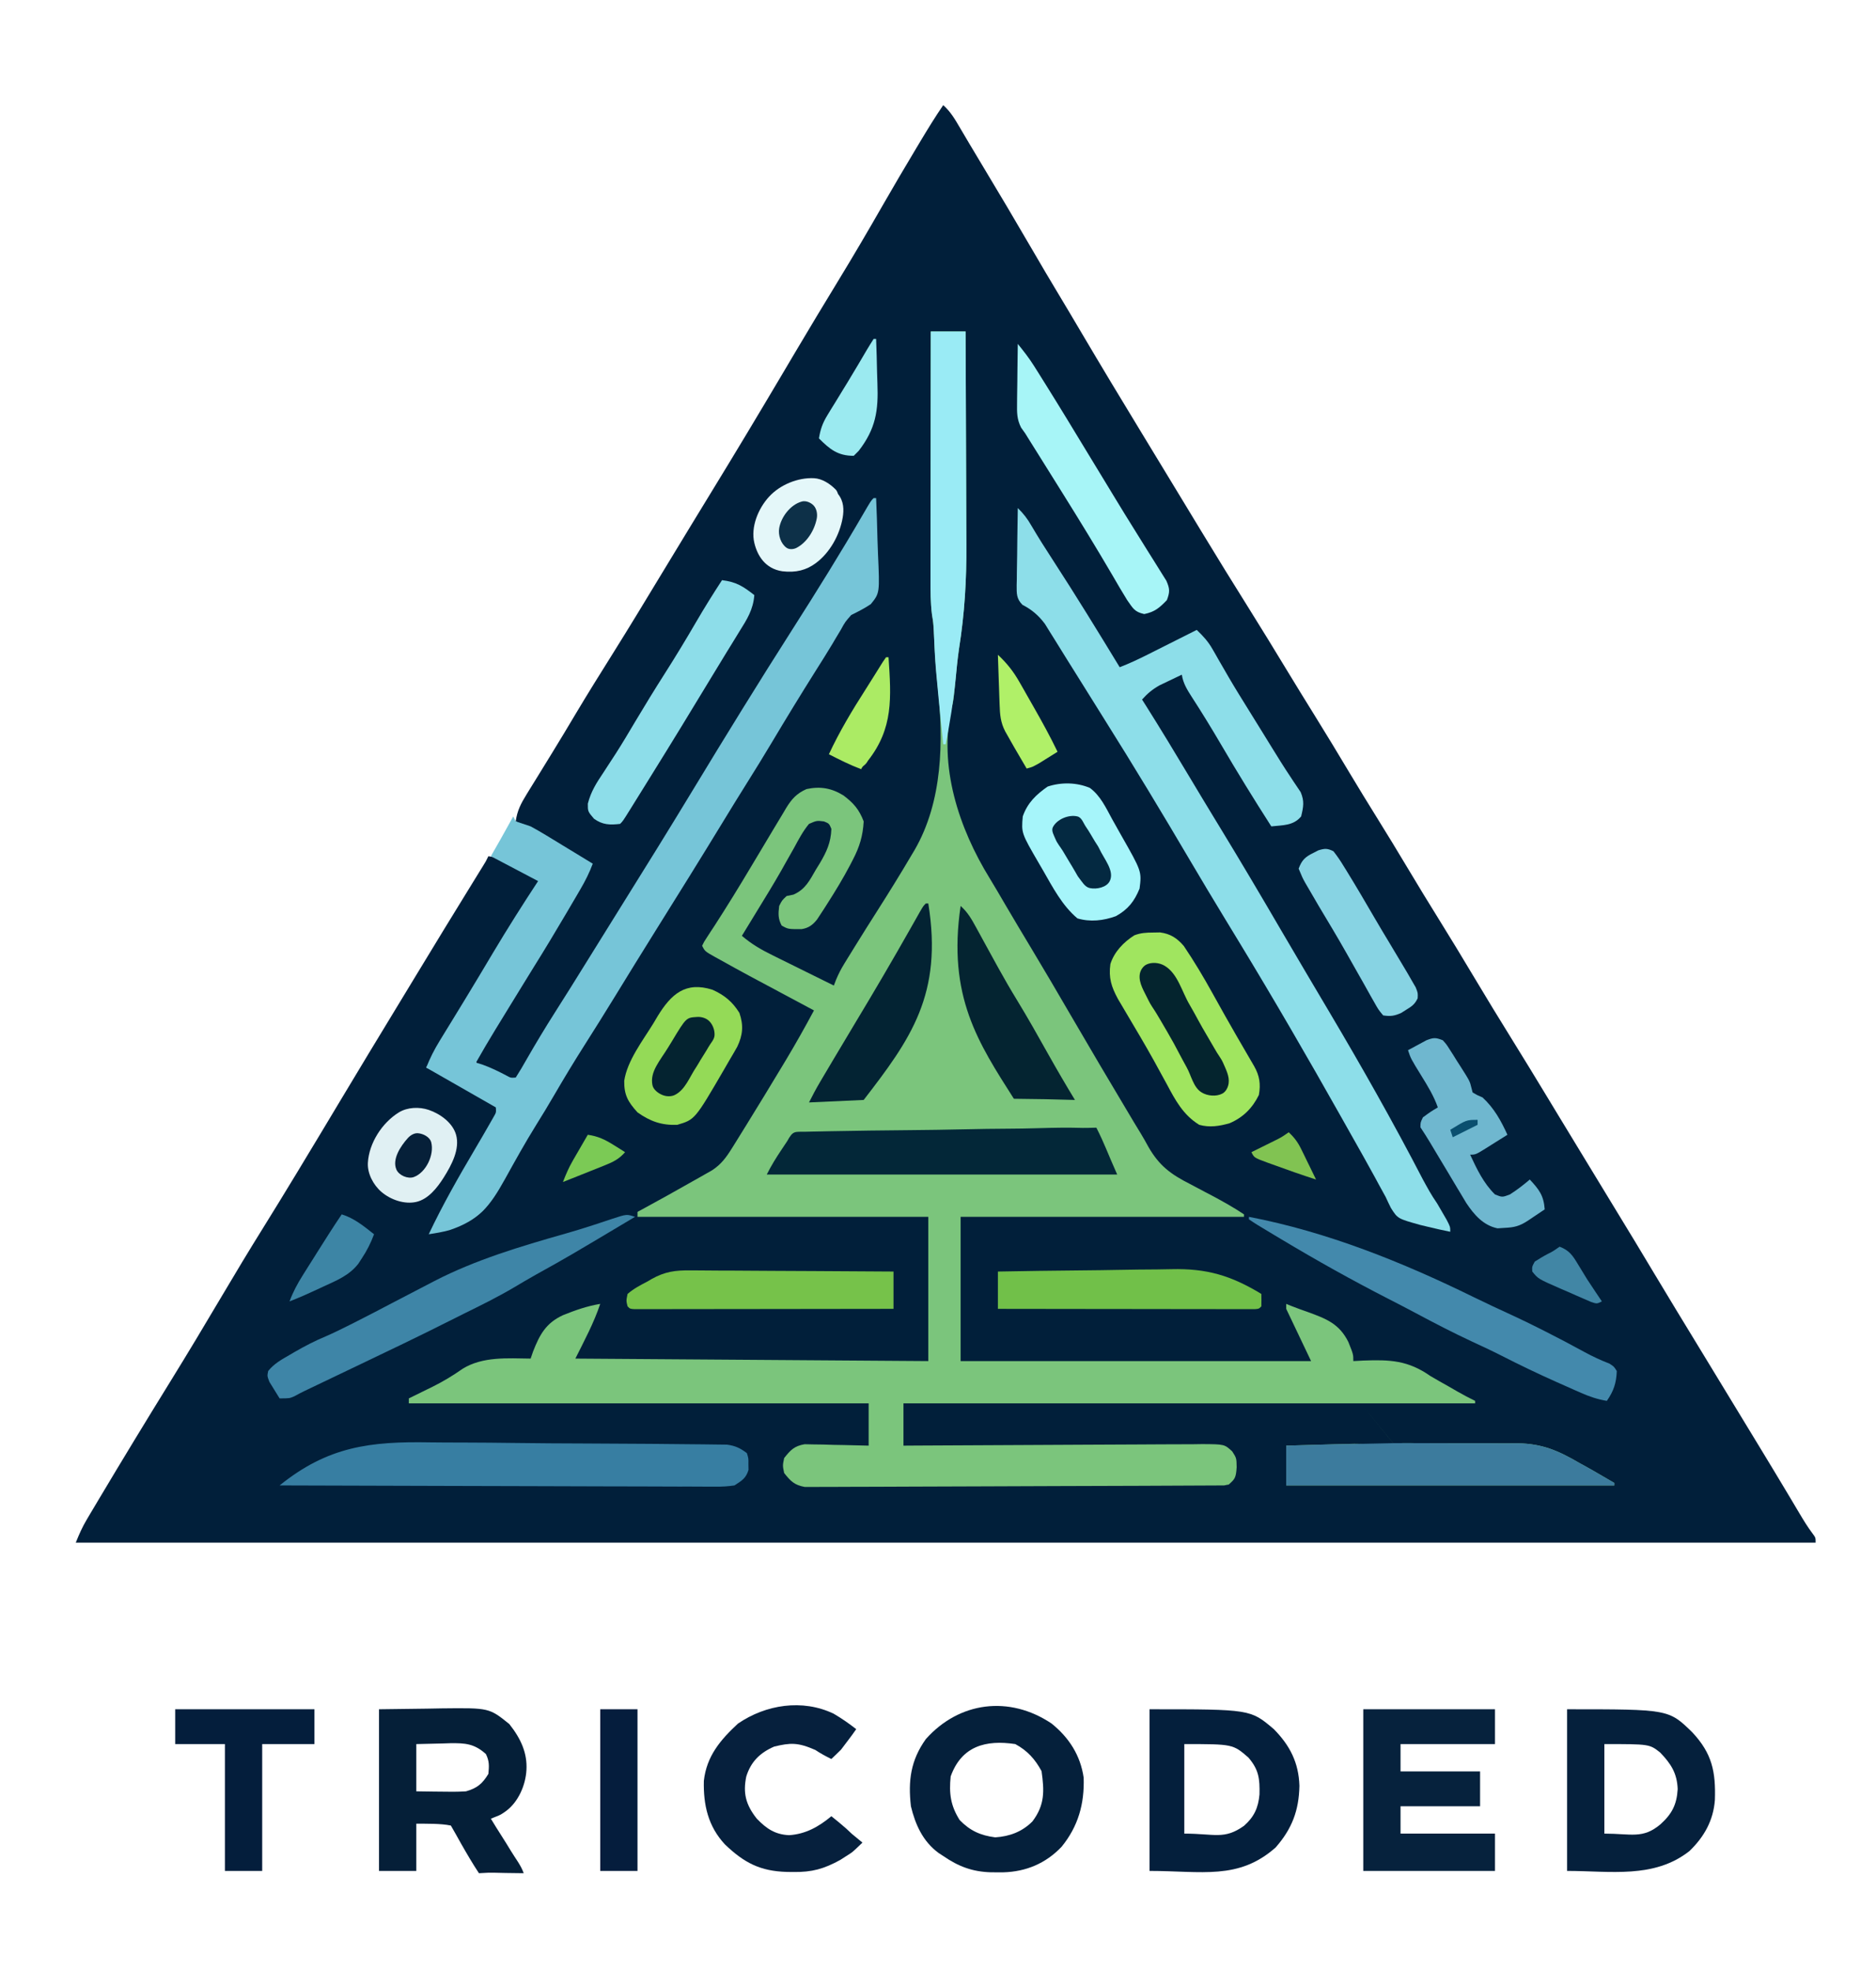 <?xml version="1.0" encoding="UTF-8" standalone="no"?>
<!-- Created with Inkscape (http://www.inkscape.org/) -->

<svg
   width="200.017mm"
   height="210.004mm"
   viewBox="0 0 200.017 210.004"
   version="1.1"
   id="svg1"
   xml:space="preserve"
   inkscape:version="1.4 (86a8ad7, 2024-10-11)"
   sodipodi:docname="dibujo.svg"
   xmlns:inkscape="http://www.inkscape.org/namespaces/inkscape"
   xmlns:sodipodi="http://sodipodi.sourceforge.net/DTD/sodipodi-0.dtd"
   xmlns="http://www.w3.org/2000/svg"
   xmlns:svg="http://www.w3.org/2000/svg"><sodipodi:namedview
     id="namedview1"
     pagecolor="#ffffff"
     bordercolor="#000000"
     borderopacity="0.25"
     inkscape:showpageshadow="2"
     inkscape:pageopacity="0.0"
     inkscape:pagecheckerboard="0"
     inkscape:deskcolor="#d1d1d1"
     inkscape:document-units="mm"
     inkscape:zoom="1.0494603"
     inkscape:cx="291.57843"
     inkscape:cy="477.86465"
     inkscape:window-width="1920"
     inkscape:window-height="1051"
     inkscape:window-x="-9"
     inkscape:window-y="1341"
     inkscape:window-maximized="1"
     inkscape:current-layer="g1" /><defs
     id="defs1"><inkscape:path-effect
       effect="powerclip"
       message=""
       id="path-effect59"
       is_visible="true"
       lpeversion="1"
       inverse="true"
       flatten="false"
       hide_clip="false" /><inkscape:path-effect
       effect="powerclip"
       message=""
       id="path-effect58"
       is_visible="true"
       lpeversion="1"
       inverse="true"
       flatten="false"
       hide_clip="false" /><inkscape:path-effect
       effect="powerclip"
       message=""
       id="path-effect38"
       is_visible="true"
       lpeversion="1"
       inverse="true"
       flatten="false"
       hide_clip="false" /><inkscape:path-effect
       effect="powerclip"
       message=""
       id="path-effect1"
       is_visible="true"
       lpeversion="1"
       inverse="true"
       flatten="false"
       hide_clip="false" /><clipPath
       clipPathUnits="userSpaceOnUse"
       id="clipPath1"><path
         d="m 15,14 c 3.542,-0.108 7.082,-0.187 10.625,-0.25 0.999,-0.034 1.998,-0.067 3.027,-0.102 6.115,-0.081 9.723,0.204 14.348,4.352 1.427,2.853 1.31,4.835 1,8 -2.462,4.013 -4.522,5.705 -9,7 -3.442,0.236 -6.865,0.188 -10.312,0.125 -0.931,-0.009 -1.863,-0.018 -2.822,-0.027 -2.289,-0.024 -4.577,-0.059 -6.865,-0.098 0,-6.27 0,-12.54 0,-19 z"
         fill="#e1f1f6"
         id="path1"
         style="display:none" /><path
         id="lpe_path-effect1"
         class="powerclip"
         d="M -5,-5.417 H 64.354 V 70.926 H -5 Z M 15,14 c 0,6.46 0,12.73 0,19 2.288,0.038 4.577,0.074 6.865,0.098 0.96,0.009 1.891,0.018 2.822,0.027 3.448,0.063 6.871,0.111 10.312,-0.125 4.478,-1.295 6.538,-2.987 9,-7 0.31,-3.165 0.427,-5.147 -1,-8 -4.624,-4.148 -8.232,-4.433 -14.348,-4.352 -1.029,0.035 -2.028,0.068 -3.027,0.102 -3.543,0.063 -7.083,0.142 -10.625,0.25 z" /></clipPath><clipPath
       clipPathUnits="userSpaceOnUse"
       id="clipPath38"><path
         d="m -14.535,8.309 c 4.867,2.632 7.938,6.046 10.563,10.875 1.114,7.958 1.37,13.52 -3.66,20.207 -4.129,4.163 -9.157,6.041 -14.965,6.418 -5.934,-0.754 -10.127,-2.642 -14.312,-6.938 -3.683,-5.808 -4.326,-10.752 -3.625,-17.562 4.397,-12.265 14.215,-14.782 26,-13 z"
         fill="#e1f3f9"
         id="path38"
         style="display:none" /><path
         id="lpe_path-effect38"
         class="powerclip"
         d="m -61.955,-12.026 h 79.956 v 76.904 h -79.956 z M -14.535,8.309 c -11.785,-1.782 -21.603,0.735 -26,13 -0.701,6.81 -0.058,11.754 3.625,17.562 4.185,4.295 8.378,6.184 14.312,6.938 5.808,-0.377 10.836,-2.255 14.965,-6.418 5.03,-6.688 4.774,-12.249 3.66,-20.207 -2.624,-4.829 -5.695,-8.243 -10.563,-10.875 z" /></clipPath><clipPath
       clipPathUnits="userSpaceOnUse"
       id="clipPath58"><path
         d="m 14,14 c 19.538,0 19.538,0 25.812,5.438 4.172,4.887 4.577,8.491 4.434,14.809 -0.478,5.345 -2.152,9.044 -6.246,12.629 -7.99,5.66 -11.701,3.125 -24,3.125 0,-11.88 0,-23.76 0,-36 z"
         fill="#e1f1f6"
         id="path58"
         style="display:none" /><path
         id="lpe_path-effect58"
         class="powerclip"
         d="M -5,-5 H 65.312 V 70.505 H -5 Z m 19,19 c 0,12.24 0,24.12 0,36 12.299,0 16.01,2.535 24,-3.125 4.094,-3.585 5.769,-7.284 6.246,-12.629 0.143,-6.317 -0.262,-9.921 -4.434,-14.809 -6.274,-5.438 -6.274,-5.438 -25.812,-5.438 z" /></clipPath><filter
       id="mask-powermask-path-effect59_inverse"
       inkscape:label="filtermask-powermask-path-effect59"
       style="color-interpolation-filters:sRGB"
       height="100"
       width="100"
       x="-50"
       y="-50"><feColorMatrix
         id="mask-powermask-path-effect59_primitive1"
         values="1"
         type="saturate"
         result="fbSourceGraphic" /><feColorMatrix
         id="mask-powermask-path-effect59_primitive2"
         values="-1 0 0 0 1 0 -1 0 0 1 0 0 -1 0 1 0 0 0 1 0 "
         in="fbSourceGraphic" /></filter><clipPath
       clipPathUnits="userSpaceOnUse"
       id="clipPath59"><path
         d="m 15,14 c 18.161,0 18.161,0 22.449,3.395 4.349,4.503 6.82,8.342 7.051,14.73 -0.374,6.266 -2.346,10.025 -7,14.188 -7.088,5.922 -11.701,3.688 -22.5,3.688 0,-11.88 0,-23.76 0,-36 z"
         fill="#e6f6fa"
         id="path59"
         style="display:none" /><path
         id="lpe_path-effect59"
         class="powerclip"
         d="M -5,-5 H 64.524 V 70.429 H -5 Z m 20,19 c 0,12.24 0,24.12 0,36 10.799,0 15.412,2.235 22.5,-3.688 4.654,-4.162 6.626,-7.922 7,-14.188 -0.231,-6.388 -2.702,-10.228 -7.051,-14.73 -4.288,-3.395 -4.288,-3.395 -22.449,-3.395 z" /></clipPath></defs><g
     inkscape:label="Capa 1"
     inkscape:groupmode="layer"
     id="layer1"
     transform="translate(-3.565,-34.228)"><g
       id="g1"
       transform="matrix(0.265,0,0,0.265,-31.285,12.042)"><path
         d="m 0,0 c 2.984,2.634 4.742,5.709 6.75,9.125 0.803,1.358 1.606,2.716 2.41,4.074 l 1.356,2.298 c 1.627,2.744 3.271,5.477 4.917,8.209 6.997,11.609 13.91,23.262 20.722,34.981 3.375,5.803 6.78,11.585 10.25,17.331 3.049,5.055 6.053,10.135 9.055,15.218 8.004,13.55 16.124,27.026 24.312,40.465 3.62,5.941 7.228,11.888 10.837,17.836 1.776,2.927 3.554,5.853 5.331,8.779 2.573,4.236 5.143,8.473 7.711,12.711 6.498,10.714 13.079,21.371 19.738,31.987 4.892,7.809 9.698,15.667 14.476,23.546 3.883,6.399 7.807,12.771 11.758,19.128 4.693,7.554 9.298,15.157 13.856,22.794 3.614,6.043 7.3,12.039 11.019,18.019 4.227,6.798 8.397,13.626 12.5,20.5 4.041,6.77 8.147,13.494 12.312,20.188 4.807,7.725 9.52,15.502 14.188,23.312 5.077,8.493 10.221,16.939 15.448,25.34 4.545,7.316 9.025,14.67 13.49,22.035 0.362,0.598 0.725,1.195 1.098,1.811 1.451,2.394 2.902,4.788 4.353,7.182 3.363,5.549 6.736,11.091 10.111,16.632 22.015,36.154 22.015,36.154 28.688,47.312 5.446,9.101 10.976,18.15 16.495,27.206 8.157,13.384 16.304,26.774 24.442,40.169 0.359,0.591 0.718,1.182 1.088,1.79 3.66,6.024 7.312,12.053 10.928,18.104 0.826,1.383 0.826,1.383 1.669,2.794 1.01,1.694 2.019,3.389 3.024,5.085 1.737,2.915 3.437,5.736 5.486,8.445 C 351,576 351,576 351,578 h -700 c 1.376,-3.44 2.591,-6.201 4.441,-9.316 0.492,-0.832 0.984,-1.664 1.491,-2.521 0.538,-0.899 1.076,-1.799 1.63,-2.726 0.569,-0.957 1.139,-1.915 1.725,-2.901 9.413,-15.791 18.971,-31.496 28.637,-47.132 7.125,-11.527 14.096,-23.133 20.993,-34.797 5.322,-8.999 10.711,-17.947 16.242,-26.819 4.391,-7.046 8.72,-14.128 13.027,-21.225 0.356,-0.587 0.713,-1.174 1.08,-1.779 5.988,-9.872 11.932,-19.77 17.866,-29.675 7.187,-11.996 14.433,-23.955 21.701,-35.901 2.487,-4.088 4.968,-8.178 7.448,-12.27 7.886,-13.012 15.809,-25.999 23.807,-38.942 L -187,308.898 c 0.557,-0.901 1.114,-1.801 1.688,-2.729 1.316,-2.11 1.316,-2.11 2.312,-4.169 4.96,0.616 8.937,2.798 13.312,5.062 0.741,0.377 1.481,0.754 2.244,1.143 1.817,0.926 3.631,1.86 5.443,2.795 -4.174,7.332 -8.542,14.526 -13,21.688 -5.6,9.001 -11.079,18.07 -16.52,27.168 -5.435,9.084 -10.939,18.124 -16.48,27.144 0.712,0.269 1.424,0.539 2.157,0.817 5.083,2.116 9.798,4.929 14.593,7.621 1.066,0.586 2.132,1.172 3.23,1.775 1.012,0.568 2.024,1.136 3.066,1.721 1.39,0.774 1.39,0.774 2.808,1.564 C -180,402 -180,402 -179,405 c -1.029,2.382 -1.029,2.382 -2.648,5.199 l -1.786,3.143 c -0.64,1.104 -1.281,2.208 -1.941,3.345 -0.642,1.125 -1.284,2.249 -1.945,3.408 -1.29,2.26 -2.584,4.517 -3.881,6.772 -2.337,4.07 -4.633,8.162 -6.924,12.257 -2.604,4.637 -5.233,9.26 -7.875,13.875 0.545,-0.182 1.091,-0.364 1.652,-0.551 0.754,-0.251 1.508,-0.503 2.285,-0.762 0.819,-0.277 1.637,-0.554 2.48,-0.84 1.659,-0.545 3.328,-1.06 5.008,-1.539 0.767,-0.226 1.534,-0.451 2.324,-0.684 0.696,-0.193 1.392,-0.387 2.109,-0.586 6.501,-3.156 9.322,-9.57 12.516,-15.664 3.504,-6.538 7.09,-12.885 11.156,-19.09 1.375,-2.14 2.627,-4.302 3.844,-6.535 7.086,-12.984 15.13,-25.459 22.931,-38.02 1.668,-2.689 3.332,-5.381 4.995,-8.074 5.193,-8.411 10.409,-16.806 15.699,-25.156 9.416,-14.869 18.627,-29.86 27.762,-44.902 4.481,-7.372 9.009,-14.712 13.558,-22.042 3.376,-5.442 6.725,-10.898 10.054,-16.368 4.41,-7.239 8.883,-14.437 13.375,-21.625 0.614,-0.983 1.228,-1.965 1.861,-2.978 1.793,-2.864 3.591,-5.725 5.389,-8.585 0.617,-0.988 1.234,-1.975 1.869,-2.993 0.605,-0.963 1.21,-1.926 1.834,-2.917 0.538,-0.859 1.076,-1.717 1.63,-2.602 2.93,-4.373 5.173,-7.297 9.868,-9.737 2.957,-1.747 2.957,-1.747 4.498,-4.693 0.227,-2.398 0.202,-4.673 0.082,-7.078 -0.017,-1.288 -0.017,-1.288 -0.034,-2.602 -0.045,-2.733 -0.145,-5.46 -0.247,-8.191 -0.04,-1.856 -0.077,-3.712 -0.109,-5.568 C -27.697,168.077 -27.835,163.54 -28,159 l -0.943,1.65 c -6.042,10.564 -12.226,21.007 -18.746,31.282 -1.375,2.168 -2.744,4.34 -4.112,6.513 -4.152,6.591 -8.314,13.176 -12.512,19.738 -11.7,18.299 -23.104,36.776 -34.255,55.415 -8.828,14.757 -17.762,29.434 -27.037,43.914 -5.291,8.277 -10.434,16.641 -15.568,25.015 -4.424,7.209 -8.902,14.38 -13.434,21.521 C -160.483,373.317 -166.24,382.66 -172,392 c -3.989,-1.252 -7.657,-2.716 -11.375,-4.625 -0.874,-0.446 -1.748,-0.892 -2.648,-1.352 C -186.676,385.686 -187.328,385.348 -188,385 c 0.641,-3.285 1.843,-5.636 3.625,-8.457 l 1.627,-2.598 L -181,371.188 c 1.196,-1.908 2.391,-3.817 3.586,-5.727 0.586,-0.935 1.172,-1.87 1.776,-2.833 2.128,-3.415 4.205,-6.858 6.263,-10.315 3.194,-5.356 6.429,-10.684 9.688,-16 1.898,-3.103 3.793,-6.207 5.688,-9.312 0.548,-0.897 1.095,-1.793 1.659,-2.717 1.681,-2.758 3.355,-5.52 5.028,-8.283 0.53,-0.867 1.059,-1.734 1.605,-2.628 0.485,-0.803 0.97,-1.607 1.469,-2.435 0.433,-0.713 0.865,-1.426 1.311,-2.16 1.081,-1.739 1.081,-1.739 0.927,-3.777 -3.312,-1.897 -6.625,-3.792 -9.938,-5.688 -0.926,-0.53 -1.852,-1.061 -2.807,-1.607 C -160.473,294.428 -166.221,291.189 -172,288 c 0.582,-4.307 2.118,-7.23 4.395,-10.91 0.343,-0.56 0.686,-1.12 1.04,-1.697 1.119,-1.823 2.249,-3.639 3.378,-5.456 0.783,-1.271 1.564,-2.542 2.345,-3.813 1.176,-1.915 2.353,-3.83 3.533,-5.743 3.195,-5.181 6.324,-10.399 9.434,-15.631 4.872,-8.16 9.902,-16.216 14.955,-24.264 6.723,-10.727 13.28,-21.554 19.833,-32.386 3.477,-5.748 6.968,-11.487 10.462,-17.225 0.574,-0.944 1.149,-1.888 1.741,-2.86 2.551,-4.19 5.105,-8.379 7.669,-12.562 9.391,-15.32 18.64,-30.725 27.801,-46.184 0.391,-0.659 0.781,-1.319 1.184,-1.998 1.606,-2.71 3.212,-5.421 4.818,-8.131 C -53.757,89.595 -48.032,80.094 -42.25,70.625 -36.196,60.709 -30.321,50.702 -24.547,40.621 -20.049,32.781 -15.462,25 -10.812,17.25 l 1.891,-3.157 C -6.049,9.32 -3.149,4.595 0,0 Z"
         fill="#011f3a"
         transform="translate(511,126)"
         id="path2"
         sodipodi:nodetypes="ccccccccscccccccsscccssccccscsccccccccccccscccccccccccccccccccccccccccsccccccccccccccsccccccccccccccccscccccccccccccccccccccccccccccccccccsccccccc" /><path
         d="m 173,431.001 13.413,16.485 -16.002,-0.243 -27.41,0.758 v 16 h 6 l 14,-7.3e-4 h 112 v -1 c -1.43,-0.836 -2.86,-1.672 -4.293,-2.502 -0.623,-0.361 -1.227,-0.711 -1.832,-1.061 -1.817,-1.057 -3.636,-2.109 -5.478,-3.121 -0.815,-0.448 -1.606,-0.882 -2.397,-1.316 -8.471,-4.941 -14.915,-7.786 -24.887,-7.946 -1.942,0.022 -3.883,0.043 -5.825,0.029 -3.469,-0.04 -6.937,-0.057 -10.407,-0.039 -3.583,0.019 -7.164,0.008 -10.747,-0.016 -5.919,-0.041 -11.838,-0.061 -17.757,-0.048 C 189.549,446.987 187.775,446.994 186,447 M -11,431.001 v 17 c 1.605,-0.011 3.21,-0.022 4.864,-0.034 15.112,-0.101 30.224,-0.177 45.336,-0.225 7.77,-0.026 15.539,-0.061 23.309,-0.118 6.772,-0.05 13.544,-0.082 20.316,-0.093 3.586,-0.007 7.171,-0.022 10.757,-0.058 4.003,-0.04 8.006,-0.041 12.01,-0.039 1.188,-0.018 2.377,-0.036 3.601,-0.054 8.948,0.056 8.948,0.056 12.08,2.927 C 123,453 123,453 123.062,456.688 c -0.274,4.328 -0.752,4.777 -3.185,6.954 -0.639,0.186 -0.147,-0.046 -0.806,0.146 L 118,464 c -22.34,0.117 -44.679,0.205 -67.019,0.259 -10.373,0.026 -20.745,0.061 -31.117,0.118 -9.04,0.05 -18.079,0.082 -27.119,0.093 -4.787,0.007 -9.574,0.022 -14.362,0.058 -4.505,0.034 -9.01,0.044 -13.516,0.037 -1.654,0.001 -3.308,0.011 -4.962,0.03 -2.259,0.025 -4.515,0.019 -6.774,0.005 -1.896,0.007 -1.896,0.007 -3.83,0.014 C -54.903,463.832 -56.382,462.314 -59,459 c -0.625,-3 -0.625,-3 0,-6 2.603,-3.275 4.052,-4.833 8.23,-5.568 1.783,0.039 1.783,0.039 3.602,0.079 1.292,0.016 2.585,0.032 3.916,0.049 1.355,0.042 2.71,0.084 4.064,0.127 1.374,0.025 2.749,0.048 4.123,0.068 3.355,0.059 6.71,0.149 10.064,0.244 v -17 h -185 v -2 c 1.016,-0.496 2.032,-0.993 3.078,-1.504 1.391,-0.686 2.781,-1.372 4.172,-2.059 0.736,-0.358 1.472,-0.717 2.23,-1.086 4.34,-2.146 8.233,-4.508 12.208,-7.289 8.136,-4.979 18.06,-4.165 27.312,-4.062 0.32,-0.929 0.639,-1.859 0.969,-2.816 2.671,-6.824 5.164,-11.441 12.002,-14.623 4.911,-1.991 9.779,-3.692 15.029,-4.561 -2.547,7.642 -6.398,14.795 -10,22 l 142,1 v -58 h -117 v -2 c 0.55,-0.294 1.101,-0.588 1.668,-0.891 6.824,-3.682 13.584,-7.477 20.332,-11.297 0.932,-0.523 1.864,-1.046 2.825,-1.585 0.883,-0.502 1.766,-1.004 2.675,-1.521 0.794,-0.449 1.588,-0.898 2.406,-1.36 3.746,-2.41 5.8,-5.253 8.141,-9.011 0.59,-0.945 1.181,-1.891 1.789,-2.865 0.632,-1.022 1.263,-2.044 1.914,-3.096 0.657,-1.057 1.313,-2.115 1.99,-3.204 4.827,-7.796 9.594,-15.628 14.323,-23.484 0.606,-1.006 1.212,-2.011 1.837,-3.047 C -54.233,286.18 -50.555,279.637 -47,273 c -0.764,-0.407 -1.529,-0.815 -2.316,-1.234 C -74.963,258.092 -74.963,258.092 -84.688,252.688 c -0.645,-0.354 -1.29,-0.708 -1.955,-1.072 C -90.882,249.237 -90.882,249.237 -92,247 c 0.75,-1.574 0.75,-1.574 2,-3.473 0.467,-0.722 0.935,-1.444 1.417,-2.188 0.523,-0.793 1.045,-1.585 1.583,-2.402 5.032,-7.786 9.88,-15.661 14.625,-23.625 1.27,-2.121 2.541,-4.242 3.812,-6.363 1.711,-2.855 3.421,-5.711 5.121,-8.572 1.344,-2.258 2.703,-4.506 4.066,-6.752 0.566,-0.962 0.566,-0.962 1.143,-1.944 2.264,-3.692 4.253,-5.913 8.232,-7.681 5.547,-1.185 10.063,-0.407 14.875,2.562 4.08,3.089 6.303,5.635 8.125,10.438 -0.314,5.808 -1.666,10.276 -4.375,15.438 -0.345,0.673 -0.69,1.346 -1.046,2.04 -2.871,5.462 -6.064,10.705 -9.392,15.898 -0.468,0.731 -0.936,1.463 -1.417,2.217 l -1.352,2.057 c -0.394,0.6 -0.788,1.2 -1.195,1.818 -1.718,2.154 -3.413,3.408 -6.161,3.834 -5.473,0.031 -5.473,0.031 -8.062,-1.426 -1.485,-2.785 -1.381,-4.768 -1,-7.875 1.125,-2.25 1.125,-2.25 3,-4 1.363,-0.28 1.363,-0.28 2.754,-0.566 4.818,-2.128 6.479,-5.673 9.059,-10.121 0.489,-0.791 0.978,-1.582 1.482,-2.396 2.799,-4.689 4.508,-8.426 4.705,-13.916 -0.898,-2.148 -0.898,-2.148 -3,-3 -2.889,-0.353 -2.889,-0.353 -6,1 -2.452,2.945 -4.18,6.264 -6,9.625 -1.127,1.996 -2.256,3.991 -3.387,5.984 l -1.771,3.158 c -3.101,5.44 -6.38,10.77 -9.655,16.107 -1.194,1.956 -2.388,3.911 -3.582,5.867 -0.868,1.419 -1.737,2.839 -2.605,4.258 3.857,3.335 7.933,5.665 12.488,7.891 l 2.131,1.059 c 2.228,1.106 4.461,2.203 6.693,3.3 1.519,0.752 3.038,1.505 4.557,2.258 3.707,1.837 7.418,3.667 11.131,5.492 0.428,-1.121 0.428,-1.121 0.864,-2.265 0.969,-2.332 1.996,-4.351 3.316,-6.493 0.428,-0.698 0.856,-1.396 1.297,-2.115 0.461,-0.743 0.923,-1.486 1.398,-2.252 0.727,-1.182 0.727,-1.182 1.469,-2.387 3.014,-4.884 6.077,-9.736 9.161,-14.576 4.633,-7.279 9.181,-14.6 13.558,-22.037 0.453,-0.757 0.906,-1.514 1.373,-2.295 C 4.83,188.988 5.161,164.59 2.785,142.692 2.076,136.133 1.629,129.589 1.342,122.999 1.201,119.936 0.994,116.963 0.492,113.936 -0.129,108.97 -0.131,104.106 -0.114,99.108 l -4.4251e-4,-3.254 c 6.9408e-4,-3.533 0.008,-7.066 0.016,-10.599 0.002,-2.456 0.003,-4.912 0.004,-7.369 0.004,-6.453 0.014,-12.905 0.025,-19.358 C -0.058,51.938 -0.054,45.349 -0.049,38.76 -0.038,25.84 -0.021,12.92 0,0 h 14 c 0.07,13.701 0.123,27.403 0.155,41.104 0.016,6.364 0.037,12.729 0.071,19.093 0.033,6.16 0.051,12.319 0.058,18.479 0.005,2.332 0.016,4.664 0.033,6.996 0.096,14.196 -0.717,27.8 -2.95,41.821 -0.755,5.148 -1.225,10.329 -1.719,15.507 -0.555,5.646 -0.555,5.646 -1.165,7.945 -5.6,23.785 2.931,49.002 15.195,68.894 2.117,3.461 4.152,6.969 6.197,10.473 3.585,6.108 7.221,12.183 10.875,18.25 5.063,8.411 10.026,16.879 14.963,25.364 8.132,13.972 16.363,27.886 24.662,41.761 0.464,0.777 0.927,1.554 1.405,2.354 0.914,1.525 1.838,3.043 2.771,4.556 1.028,1.705 2.01,3.438 2.958,5.188 4.338,7.615 9.055,11.119 16.803,15.026 1.976,1.047 3.951,2.095 5.926,3.145 0.955,0.498 1.909,0.997 2.893,1.51 4.38,2.34 8.743,4.763 12.869,7.533 v 1 H 12 v 58 H 153 l -10,-21 v -2 c 0.661,0.271 1.323,0.541 2.004,0.82 2.238,0.881 4.5,1.699 6.773,2.484 7.337,2.69 12.559,4.654 16.223,12.008 2,4.981 2,4.981 2,7.688 1.316,-0.07 2.632,-0.139 3.988,-0.211 C 184.74,413.388 191.969,413.688 201,420 c 2.454,1.461 4.947,2.852 7.438,4.25 1.166,0.671 2.331,1.343 3.496,2.016 2.332,1.319 4.655,2.573 7.066,3.734 v 1 h -41"
         fill="#7bc57c"
         transform="translate(506,217)"
         id="path3"
         sodipodi:nodetypes="cccccccccccccccccccccccsccccccccccsccccccccccccccccccccccccccccccccccccccccccccccccccccccccccccccccccccccccccccccccccccccccccccccccccccccccccccccccccccccccccccccccccccccccccc" /><path
         d="m 0,0 c 0.33,0 0.66,0 1,0 0.248,5.568 0.429,11.133 0.549,16.705 0.05,1.893 0.118,3.785 0.205,5.677 C 2.461,38.189 2.461,38.189 -1.123,42.631 -3.675,44.338 -6.246,45.655 -9,47 c -2.476,2.808 -2.476,2.808 -4.188,5.938 -0.736,1.226 -1.473,2.451 -2.211,3.676 -0.403,0.685 -0.806,1.371 -1.222,2.077 -2.185,3.657 -4.474,7.247 -6.748,10.849 -5.929,9.408 -11.728,18.888 -17.422,28.439 -3.429,5.745 -6.937,11.433 -10.499,17.097 -3.046,4.848 -6.045,9.723 -9.023,14.612 -9.187,15.069 -18.516,30.049 -27.883,45.007 -5.387,8.613 -10.708,17.266 -16.021,25.925 -4.002,6.514 -8.053,12.993 -12.158,19.443 -4.182,6.575 -8.206,13.226 -12.125,19.961 -2.374,4.077 -4.806,8.104 -7.312,12.102 -4.421,7.109 -8.477,14.421 -12.532,21.743 -6.065,10.867 -10.295,16.435 -22.311,20.484 -2.758,0.763 -5.517,1.218 -8.344,1.648 5.615,-11.857 12.056,-23.144 18.73,-34.434 2.088,-3.542 4.165,-7.089 6.195,-10.664 0.403,-0.708 0.805,-1.416 1.22,-2.145 1,-1.732 1,-1.732 0.854,-3.758 -13.86,-7.92 -13.86,-7.92 -28,-16 1.591,-3.976 3.172,-7.126 5.387,-10.734 0.684,-1.119 1.367,-2.238 2.072,-3.391 0.743,-1.208 1.486,-2.416 2.229,-3.624 1.55,-2.532 3.097,-5.065 4.645,-7.598 0.588,-0.961 0.588,-0.961 1.188,-1.942 3.833,-6.271 7.593,-12.584 11.355,-18.898 5.826,-9.756 11.881,-19.319 18.125,-28.812 -6.27,-3.3 -12.54,-6.6 -19,-10 1.32,-2.31 2.64,-4.62 4,-7 0.92,-1.644 1.837,-3.289 2.75,-4.938 0.642,-1.158 0.642,-1.158 1.297,-2.34 0.472,-0.853 0.472,-0.853 0.953,-1.723 0.33,0.66 0.66,1.32 1,2 1.997,0.675 3.998,1.34 6,2 2.049,1.104 4.066,2.267 6.055,3.477 1.663,1.005 1.663,1.005 3.359,2.031 1.154,0.706 2.307,1.411 3.461,2.117 1.177,0.714 2.354,1.428 3.531,2.141 2.868,1.74 5.732,3.484 8.594,5.234 -1.367,3.645 -3.01,6.924 -4.977,10.281 -0.584,1.001 -1.169,2.001 -1.771,3.032 -0.62,1.052 -1.239,2.103 -1.877,3.187 -0.634,1.081 -1.267,2.161 -1.92,3.275 -4.391,7.469 -8.862,14.878 -13.455,22.225 -1.272,2.061 -2.543,4.124 -3.812,6.188 -0.651,1.058 -1.302,2.117 -1.973,3.207 -0.738,1.202 -1.477,2.404 -2.215,3.605 -0.448,0.73 -0.897,1.46 -1.359,2.212 -1.465,2.387 -2.928,4.775 -4.391,7.163 -0.46,0.749 -0.92,1.498 -1.394,2.27 -2.698,4.409 -5.314,8.853 -7.856,13.355 1.238,0.371 1.238,0.371 2.5,0.75 3.447,1.231 6.541,2.733 9.766,4.445 1.718,0.945 1.718,0.945 3.734,0.805 1.549,-2.41 2.975,-4.818 4.375,-7.312 3.678,-6.404 7.469,-12.709 11.438,-18.938 4.211,-6.619 8.379,-13.262 12.5,-19.938 4.705,-7.619 9.437,-15.222 14.188,-22.812 9.698,-15.506 19.332,-31.047 28.812,-46.688 C -59.523,95.594 -46.207,73.978 -32.535,52.574 -22.772,37.283 -13.203,21.9 -4.083,6.216 -1.102,1.102 -1.102,1.102 0,0 Z"
         fill="#76c5d8"
         transform="translate(483,284)"
         id="path4" /><path
         d="m 0,0 c 2.308,2.241 3.9,4.325 5.5,7.125 2.792,4.754 5.741,9.383 8.75,14 C 23.436,35.251 32.238,49.608 41,64 c 3.844,-1.473 7.498,-3.191 11.176,-5.039 l 3.506,-1.758 C 56.892,56.594 58.102,55.984 59.312,55.375 60.542,54.758 61.772,54.14 63.002,53.523 66.002,52.017 69.002,50.51 72,49 c 2.515,2.4 4.574,4.632 6.297,7.652 L 79.499,58.733 80.75,60.938 c 0.894,1.546 1.788,3.092 2.684,4.637 l 1.328,2.298 c 2.591,4.449 5.317,8.815 8.034,13.188 1.439,2.317 2.875,4.636 4.31,6.955 l 1.682,2.715 c 1.137,1.838 2.271,3.678 3.404,5.519 2.434,3.951 4.875,7.886 7.457,11.743 0.382,0.582 0.764,1.164 1.158,1.764 0.986,1.494 1.991,2.975 2.998,4.455 1.568,3.658 1.123,5.97 0.195,9.789 -3.156,3.787 -7.382,3.484 -12,4 C 95.027,117.134 88.264,106.17 81.744,95.025 77.958,88.569 74.057,82.2 69.982,75.921 68.119,73.009 66.516,70.458 66,67 c -1.922,0.906 -3.837,1.826 -5.75,2.75 l -3.234,1.547 C 54.133,72.925 52.196,74.548 50,77 l 1.66,2.621 c 5.907,9.368 11.639,18.833 17.321,28.339 3.368,5.63 6.747,11.252 10.163,16.853 0.347,0.568 0.693,1.137 1.051,1.723 0.348,0.571 0.697,1.142 1.056,1.731 8.414,13.797 16.638,27.698 24.782,41.656 3.22,5.516 6.465,11.018 9.717,16.515 0.52,0.88 1.041,1.76 1.577,2.667 2.644,4.47 5.291,8.938 7.943,13.403 C 138.433,224.699 151.118,247.095 163,270 c 0.375,0.684 0.75,1.368 1.136,2.073 1.278,2.364 1.774,3.13 2.864,4.927 1.727,2.555 1.727,2.555 3.625,5.875 0.632,1.091 1.263,2.181 1.914,3.305 C 174,289 174,289 174,291 c -3.025,-0.605 -6.005,-1.268 -9,-2 -1.021,-0.245 -2.042,-0.49 -3.094,-0.742 -9.065,-2.535 -9.065,-2.535 -11.781,-6.82 -0.737,-1.465 -1.444,-2.946 -2.125,-4.438 -0.908,-1.672 -1.825,-3.338 -2.75,-5 -0.764,-1.415 -0.764,-1.415 -1.543,-2.859 -3.058,-5.627 -6.221,-11.196 -9.371,-16.772 -1.428,-2.53 -2.853,-5.063 -4.278,-7.595 -13.351,-23.704 -26.987,-47.217 -41.125,-70.461 -1.088,-1.79 -2.177,-3.579 -3.265,-5.369 -0.737,-1.212 -1.475,-2.425 -2.212,-3.637 C 78.712,157.505 74.008,149.681 69.375,141.812 58.134,122.725 46.696,103.778 34.901,85.028 32.281,80.854 29.674,76.672 27.068,72.49 24.596,68.527 22.116,64.571 19.635,60.614 18.16,58.256 16.696,55.891 15.234,53.523 14.448,52.265 13.662,51.008 12.875,49.75 L 10.93,46.609 C 8.422,43.219 5.627,40.832 1.868,38.91 -0.579,36.408 -0.455,34.419 -0.453,31.019 l 0.063,-2.406 0.017,-2.476 c 0.022,-2.609 0.073,-5.216 0.123,-7.825 0.02,-1.769 0.038,-3.538 0.055,-5.307 C -0.151,8.67 -0.082,4.335 0,0 Z"
         fill="#8ddee9"
         transform="translate(541,288)"
         id="path5"
         sodipodi:nodetypes="cccccccccccccccccccccccccccccccsscccccccccccccccccccssccccccccccccccc" /><path
         d="m 0,0 c 7.042,5.631 11.672,12.809 12.969,21.805 0.357,10.506 -2.191,19.597 -8.875,27.789 -6.356,6.691 -14.3,10.026 -23.48,10.284 -1.188,-0.004 -1.188,-0.004 -2.399,-0.007 -0.83,-0.002 -1.66,-0.003 -2.514,-0.005 -7.477,-0.217 -13.049,-2.308 -19.236,-6.557 -0.621,-0.406 -1.243,-0.812 -1.883,-1.23 -6.31,-4.646 -9.33,-11.364 -11.117,-18.77 -1.178,-10.278 -0.085,-18.491 6,-27 C -37.067,-8.797 -16.949,-11.308 0,0 Z"
         fill="#05203b"
         transform="translate(554.535,776.691)"
         id="path6"
         clip-path="url(#clipPath38)"
         inkscape:path-effect="#path-effect38"
         inkscape:original-d="m 0,0 c 7.0421222,5.6313464 11.672175,12.809072 12.96875,21.804687 0.356733,10.506366 -2.190886,19.597254 -8.875,27.789063 -6.3556742,6.690986 -14.300036,10.02626 -23.479736,10.284424 -1.187589,-0.0035 -1.187589,-0.0035 -2.39917,-0.0071 -0.829754,-0.0017 -1.659507,-0.0034 -2.514405,-0.0051 -7.476845,-0.217194 -13.048592,-2.307612 -19.235595,-6.557373 -0.621328,-0.406055 -1.242657,-0.81211 -1.882813,-1.230469 -6.310271,-4.645501 -9.330414,-11.363827 -11.117187,-18.769531 -1.178497,-10.277852 -0.0847,-18.491419 6,-27.0000003 C -37.066895,-8.7966932 -16.94878,-11.307892 0,0 Z" /><path
         d="M 0,0 C 40.587,0 40.587,0 49.992,7.973 56.507,14.55 60.018,21.489 60.312,30.75 60.128,40.676 57.316,48.085 50.75,55.562 35.818,68.797 21.054,65 0,65 0,43.55 0,22.1 0,0 Z"
         fill="#041f3c"
         transform="translate(594,771)"
         id="path7"
         clip-path="url(#clipPath58)"
         inkscape:path-effect="#path-effect58"
         inkscape:original-d="M 0,0 C 40.586813,0 40.586813,0 49.992187,7.9726562 56.506575,14.550414 60.017573,21.489288 60.3125,30.75 60.127775,40.675896 57.315873,48.0847 50.75,55.5625 35.818485,68.797252 21.054407,65 0,65 0,43.55 0,22.1 0,0 Z" /><path
         d="M 0,0 C 40.873,0 40.873,0 50.387,9.277 58.38,17.813 59.842,25.161 59.473,36.469 58.854,44.727 55.156,51.298 49.25,57 34.987,68.224 17.45,65 0,65 0,43.55 0,22.1 0,0 Z"
         fill="#05203c"
         transform="translate(762,771)"
         id="path8"
         clip-path="url(#clipPath59)"
         inkscape:path-effect="#path-effect59"
         inkscape:original-d="M 0,0 C 40.87301,0 40.87301,0 50.386719,9.2773438 58.380059,17.812606 59.841779,25.160912 59.472656,36.46875 58.853967,44.727136 55.156042,51.298029 49.25,57 34.98708,68.224179 17.45017,65 0,65 0,43.55 0,22.1 0,0 Z" /><path
         d="M -32.83,17.002 C -28.246,26.172 -40.804,21.689 -33,17 c 1.775,-0.006 3.549,-0.013 5.377,-0.019 5.919,-0.013 11.838,0.007 17.757,0.048 3.583,0.024 7.164,0.035 10.747,0.016 3.47,-0.018 6.937,-5.24e-4 10.407,0.039 1.942,0.014 3.883,-0.007 5.825,-0.029 C 27.085,17.214 33.529,20.059 42,25 l 2.397,1.316 c 1.842,1.012 3.661,2.065 5.478,3.121 l 1.832,1.061 C 53.14,31.328 54.57,32.164 56,33 v 1 H -56 -70 -76 V 18 l 20.382,-0.59 7.686,-0.091 z"
         fill="#3c7b9d"
         transform="translate(725,647)"
         id="path9"
         sodipodi:nodetypes="cccccccccccccccccccc" /><path
         d="m 0,0 19.375,-0.25 6.052,-0.11 C 44.337,-0.565 44.337,-0.565 52.438,5.965 57.316,12.124 59.668,17.83 59.32,24.371 58.992,30.56 56.017,37.361 51,41 c -2.76,2.002 -3.25,1.812 -6,3 3.018,5.022 5.492,8.644 8.118,13.039 1.751,2.931 4.043,5.74 5.092,8.887 -12.603,-0.083 -11.929,-0.42 -18,0 C 37.683,62.109 35.345,58.118 33,54 31.122,50.662 30.668,49.786 28.906,46.762 24.794,45.891 19.241,46.047 15,46 V 65 H 0 Z"
         fill="#051f38"
         transform="translate(284,771)"
         id="path10"
         clip-path="url(#clipPath1)"
         inkscape:path-effect="#path-effect1"
         inkscape:original-d="m 0,0 19.375,-0.25 6.052246,-0.11035156 C 44.337265,-0.56467281 44.337265,-0.56467281 52.4375,5.9648437 57.315819,12.123721 59.66761,17.829963 59.320312,24.371094 58.99169,30.560477 56.017459,37.361103 51,41 c -2.760479,2.002029 -3.25,1.8125 -6,3 3.018044,5.021504 5.491969,8.644163 8.118187,13.039301 1.751285,2.930882 4.04319,5.739609 5.09237,8.887148 -12.602648,-0.08263 -11.928867,-0.419522 -18,0 C 37.68316,62.108834 35.344849,58.118434 33,54 31.122388,50.662056 30.667615,49.786159 28.905741,46.761782 24.794395,45.890958 19.240731,46.047119 15,46 V 65 H 0 Z"
         sodipodi:nodetypes="ccccascacccccccc"
         inkscape:label="path10" /><path
         d="m 0,0 c 4.298,0.065 8.595,0.062 12.893,0.068 7.193,0.019 14.383,0.082 21.575,0.177 9.225,0.122 18.449,0.173 27.674,0.202 7.966,0.025 15.932,0.077 23.898,0.135 1.703,0.012 3.406,0.023 5.109,0.034 4.841,0.029 9.681,0.073 14.522,0.141 1.464,0.018 2.927,0.032 4.391,0.04 1.998,0.012 3.997,0.044 5.995,0.078 1.117,0.013 2.234,0.026 3.385,0.039 3.365,0.453 5.285,1.377 7.99,3.403 0.664,2.121 0.664,2.121 0.625,4.438 0.013,0.762 0.026,1.524 0.039,2.309 -0.996,3.382 -2.731,4.363 -5.664,6.254 -2.66,0.377 -4.897,0.525 -7.549,0.481 -0.752,0.003 -1.503,0.007 -2.277,0.01 -2.514,0.007 -5.027,-0.015 -7.54,-0.037 -1.804,-0.001 -3.607,-4.95e-4 -5.411,0.002 -4.894,0.001 -9.788,-0.022 -14.683,-0.05 -5.116,-0.025 -10.231,-0.027 -15.347,-0.032 C 59.94,17.677 50.254,17.644 40.568,17.604 29.54,17.559 18.513,17.537 7.485,17.517 -15.199,17.475 -37.883,17.405 -60.567,17.316 -41.103,1.607 -24.104,-0.433 0,0 Z"
         fill="#377ea2"
         transform="translate(304.567,663.684)"
         id="path11" /><path
         d="M 0,0 C 0.927,-0.017 1.854,-0.034 2.809,-0.051 6.964,0.497 9.639,2.237 12.362,5.408 16.488,11.533 20.244,17.786 23.812,24.25 c 1.124,2.014 2.249,4.027 3.375,6.039 0.559,1.002 1.119,2.004 1.695,3.036 3.059,5.44 6.201,10.831 9.341,16.223 0.426,0.733 0.853,1.466 1.292,2.221 0.373,0.639 0.746,1.278 1.13,1.937 C 42.841,57.552 43.351,60.948 42.562,65.312 39.981,70.589 36.18,74.383 30.77,76.68 26.668,77.856 22.703,78.474 18.562,77.312 12.128,73.362 8.955,67.437 5.5,60.938 4.38,58.89 3.257,56.843 2.133,54.797 1.554,53.738 0.976,52.679 0.38,51.588 -3.263,45.023 -7.115,38.578 -10.944,32.12 c -0.559,-0.95 -1.117,-1.899 -1.693,-2.877 -0.493,-0.833 -0.987,-1.666 -1.495,-2.524 -2.675,-4.928 -3.809,-8.503 -3.048,-14.054 1.554,-4.925 5.324,-8.813 9.633,-11.555 C -4.937,0.123 -2.787,0.012 0,0 Z"
         fill="#a0e55f"
         transform="translate(595.438,458.688)"
         id="path12" /><path
         d="m 0,0 c 17.49,0 34.98,0 53,0 0,4.62 0,9.24 0,14 -12.54,0 -25.08,0 -38,0 0,3.63 0,7.26 0,11 10.56,0 21.12,0 32,0 0,4.62 0,9.24 0,14 -10.56,0 -21.12,0 -32,0 0,3.63 0,7.26 0,11 12.54,0 25.08,0 38,0 0,4.95 0,9.9 0,15 C 35.51,65 18.02,65 0,65 0,43.55 0,22.1 0,0 Z"
         fill="#06223d"
         transform="translate(680,771)"
         id="path13" /><path
         d="m 0,0 3.02,-0.07 3.342,-0.061 3.499,-0.073 C 20.537,-0.415 31.215,-0.542 41.894,-0.638 c 7.178,-0.066 14.353,-0.161 21.529,-0.327 6.262,-0.145 12.521,-0.237 18.785,-0.265 3.314,-0.017 6.621,-0.067 9.934,-0.165 20.183,-0.57 14.288,0.104 24.868,-0.239 3.311,6.512 4.34,9.782 8.383,18.856 H -15.609 c 1.814,-3.629 3.806,-6.825 6.062,-10.187 L -7.386,3.803 C -5.004,-0.575 -4.424,0.094 0,0 Z"
         fill="#032738"
         transform="translate(455.609,538.779)"
         id="path14"
         sodipodi:nodetypes="cccccscccccccc" /><path
         d="m 0,0 c -27.216,16.222 -27.216,16.222 -39.652,23.125 -3.148,1.763 -6.249,3.589 -9.348,5.438 -6.498,3.811 -13.217,7.122 -19.975,10.439 -1.913,0.944 -3.82,1.899 -5.724,2.862 C -87.041,48.099 -99.524,54.04 -112,60 c -3.251,1.554 -6.503,3.108 -9.754,4.663 -1.995,0.954 -3.991,1.907 -5.987,2.86 -0.896,0.428 -1.793,0.856 -2.717,1.298 -1.175,0.561 -1.175,0.561 -2.374,1.133 -1.422,0.686 -2.825,1.413 -4.203,2.183 C -139,73 -139,73 -143,73 c -0.894,-1.405 -1.765,-2.824 -2.625,-4.25 -0.487,-0.789 -0.975,-1.578 -1.477,-2.391 C -148,64 -148,64 -147.59,61.984 c 2.367,-2.954 5.414,-4.63 8.652,-6.484 0.684,-0.4 1.368,-0.8 2.073,-1.213 4.046,-2.336 8.1,-4.434 12.416,-6.229 3.249,-1.404 6.41,-2.975 9.574,-4.559 0.67,-0.335 1.339,-0.67 2.029,-1.016 5.133,-2.587 10.226,-5.249 15.313,-7.924 C -92.698,32.021 -87.851,29.507 -83,27 c 0.743,-0.387 1.487,-0.774 2.252,-1.173 16.639,-8.587 34.747,-13.963 52.709,-19.072 3.755,-1.068 7.476,-2.208 11.187,-3.423 0.87,-0.283 1.74,-0.567 2.637,-0.859 C -12.525,1.92 -10.837,1.359 -9.152,0.79 -3.331,-1.11 -3.331,-1.11 0,0 Z"
         fill="#3e85a7"
         transform="translate(387,573)"
         id="path15" /><path
         d="M 0,0 C 3.218,1.879 6.158,3.925 9.094,6.223 6.732,9.633 5.487,11.072 2.969,14.473 L 0.773,16.613 -0.906,18.223 c -2.269,-1.103 -4.332,-2.221 -6.438,-3.625 -7.023,-3.094 -10.027,-2.935 -16.562,-1.375 -5.655,2.45 -9.398,6.054 -11.251,12.084 -1.307,6.492 -0.318,11.163 4.251,16.916 3.87,4 7.337,6.381 13,6.625 6.647,-0.419 11.944,-3.412 17,-7.625 2.041,1.616 4.041,3.286 6,5 l 2.263,2.119 4.238,3.489 -2.501,2.392 c -1.723,1.598 -1.723,1.598 -4.062,3.062 l -2.285,1.473 c -6.631,3.662 -11.423,4.999 -18.965,4.902 -0.842,-0.01 -1.685,-0.019 -2.552,-0.03 C -29.547,63.323 -35.982,59.993 -43.773,52.52 -50.495,45.281 -52.442,36.704 -52.215,27.023 -51.122,17.107 -45.556,10.514 -38.469,3.973 -27.267,-3.677 -12.554,-5.997 0,0 Z"
         fill="#06203d"
         transform="translate(466.906,772.777)"
         id="path16"
         sodipodi:nodetypes="ccccccccccccccccccccccc" /><path
         d="m 0,0 c 31.525,6.058 61.685,18.19 90.371,32.259 5.228,2.563 10.506,5.008 15.799,7.434 3.602,1.663 7.162,3.397 10.705,5.182 0.658,0.33 1.316,0.659 1.993,0.999 5.442,2.742 10.823,5.594 16.172,8.513 3.257,1.765 6.506,3.278 9.959,4.614 1.875,1.188 1.875,1.188 3,3 -0.178,4.812 -1.256,8.063 -4,12 -3.742,-0.625 -6.926,-1.696 -10.395,-3.223 -1.545,-0.678 -1.545,-0.678 -3.121,-1.37 -1.088,-0.485 -2.176,-0.97 -3.297,-1.47 -1.123,-0.497 -2.246,-0.995 -3.402,-1.507 C 116.332,63.105 109.001,59.606 101.738,55.887 97.769,53.861 93.732,51.995 89.688,50.125 82.059,46.575 74.623,42.712 67.199,38.754 63.511,36.79 59.803,34.867 56.082,32.965 41.421,25.459 27.128,17.466 13,9 12.24,8.546 11.48,8.092 10.697,7.625 2.791,2.892 2.791,2.892 0,1 0,0.67 0,0.34 0,0 Z"
         fill="#4389ac"
         transform="translate(634,573)"
         id="path17" /><path
         d="m 0,0 c 4.62,0 9.24,0 14,0 0.07,13.701 0.123,27.403 0.155,41.104 0.016,6.364 0.037,12.729 0.071,19.093 0.033,6.16 0.051,12.319 0.058,18.479 0.005,2.332 0.016,4.664 0.033,6.996 0.096,14.219 -0.723,27.844 -2.96,41.888 C 10.761,131.63 10.382,135.718 10,139.812 9.127,148.634 7.671,157.297 6,166 c -0.33,0 -0.66,0 -1,0 -3.224,-31.806 -3.224,-31.806 -3.789,-45.469 -0.145,-3.462 -0.145,-3.462 -0.717,-6.571 -0.62,-4.974 -0.625,-9.845 -0.607,-14.852 -1.4603e-4,-1.074 -2.9205e-4,-2.148 -4.4251e-4,-3.254 6.9408e-4,-3.533 0.008,-7.066 0.016,-10.599 0.002,-2.456 0.003,-4.912 0.004,-7.369 0.004,-6.453 0.014,-12.905 0.025,-19.358 C -0.058,51.938 -0.054,45.349 -0.049,38.76 -0.038,25.84 -0.021,12.92 0,0 Z"
         fill="#9aebf5"
         transform="translate(506,217)"
         id="path18" /><path
         d="M 0,0 C 2.334,2.864 4.554,5.71 6.523,8.836 6.98,9.558 7.436,10.28 7.906,11.024 8.391,11.8 8.875,12.576 9.375,13.375 c 0.52,0.827 1.039,1.655 1.575,2.507 5.851,9.345 11.568,18.771 17.281,28.201 2.286,3.77 4.58,7.537 6.875,11.302 1.135,1.865 2.269,3.731 3.4,5.599 2.959,4.882 5.943,9.746 8.979,14.581 1.601,2.555 3.191,5.116 4.78,7.679 0.777,1.246 1.559,2.49 2.347,3.729 1.1,1.733 2.182,3.476 3.26,5.223 0.628,1 1.257,2.001 1.904,3.032 C 61.194,98.439 61.217,99.741 60,103 c -2.951,3.088 -4.905,4.781 -9.125,5.625 C 46.919,107.765 46.351,106.31 44,103 41.951,99.707 40.006,96.356 38.062,93 31.558,81.883 24.827,70.921 18,60 17.346,58.953 16.692,57.906 16.018,56.827 11.979,50.364 11.979,50.364 7.936,43.905 7.336,42.946 6.736,41.988 6.117,41 5.587,40.154 5.057,39.309 4.511,38.438 4.013,37.633 3.514,36.829 3,36 2.17,34.833 2.17,34.833 1.323,33.642 -0.409,30.183 -0.341,27.588 -0.293,23.73 c 0.004,-0.681 0.008,-1.362 0.013,-2.064 0.017,-2.16 0.054,-4.319 0.093,-6.479 0.015,-1.471 0.029,-2.941 0.041,-4.412 C -0.114,7.183 -0.062,3.592 0,0 Z"
         fill="#a7f5f7"
         transform="translate(541,222)"
         id="path19" /><path
         d="m 0,0 c 5.8,0.715 8.473,2.469 13,6 -0.447,5.863 -2.957,9.768 -6,14.625 -1.095,1.785 -2.19,3.57 -3.285,5.355 -0.596,0.963 -1.191,1.927 -1.805,2.919 -2.027,3.29 -4.032,6.593 -6.031,9.901 -8.057,13.328 -16.177,26.615 -24.408,39.836 -1.488,2.391 -2.974,4.783 -4.459,7.176 -0.92,1.479 -1.841,2.958 -2.762,4.438 -0.419,0.675 -0.838,1.349 -1.269,2.044 C -39.884,96.884 -39.884,96.884 -41,98 -45.182,98.492 -48.068,98.389 -51.5,95.938 -54,93 -54,93 -53.988,89.859 c 1.255,-4.902 3.501,-8.38 6.301,-12.547 1.102,-1.69 2.203,-3.381 3.301,-5.074 0.564,-0.865 1.128,-1.731 1.709,-2.623 C -40.019,65.469 -37.51,61.237 -35,57 c 3.943,-6.628 7.98,-13.184 12.125,-19.688 4.286,-6.727 8.405,-13.53 12.416,-20.424 C -7.12,11.16 -3.623,5.554 0,0 Z"
         fill="#8ddde9"
         transform="translate(422,317)"
         id="path20" /><path
         d="m 0,0 c 4.222,3.106 6.456,7.966 8.918,12.492 1.157,2.122 2.349,4.222 3.547,6.32 8.395,14.743 8.395,14.743 7.531,21.656 -2.095,5.151 -4.632,8.372 -9.523,11.102 -5.041,1.829 -10.325,2.417 -15.477,0.898 -6.098,-5.113 -9.913,-12.443 -13.812,-19.25 -0.572,-0.98 -1.143,-1.959 -1.732,-2.969 -7.031,-12.096 -7.031,-12.096 -6.455,-18.781 1.886,-5.436 5.368,-8.768 10,-12 C -11.548,-2.35 -5.34,-2.248 0,0 Z"
         fill="#a6f5fa"
         transform="translate(570.004,400.531)"
         id="path21" /><path
         d="m 0,0 c 4.781,2.147 8.012,4.794 10.82,9.305 1.714,4.989 1.39,8.89 -0.875,13.625 -1.014,1.808 -2.06,3.597 -3.125,5.375 -0.711,1.229 -1.42,2.458 -2.129,3.688 -11.778,20.226 -11.778,20.226 -18.871,22.312 -6.312,0.254 -10.89,-1.393 -16,-5 -3.789,-4.188 -5.426,-6.935 -5.344,-12.681 1.209,-8.164 7.542,-16.273 11.781,-23.194 0.547,-0.923 1.094,-1.846 1.658,-2.797 C -16.637,1.737 -10.847,-3.46 0,0 Z"
         fill="#94da57"
         transform="translate(418.18,481.695)"
         id="path22" /><path
         d="m 0,0 c 18.48,0 36.96,0 56,0 0,4.62 0,9.24 0,14 -6.93,0 -13.86,0 -21,0 0,16.83 0,33.66 0,51 -4.95,0 -9.9,0 -15,0 C 20,48.17 20,31.34 20,14 13.4,14 6.8,14 0,14 0,9.38 0,4.76 0,0 Z"
         fill="#041e3c"
         transform="translate(202,771)"
         id="path23" /><path
         d="m 0,0 c 1.333,-8.7616e-4 1.333,-8.7616e-4 2.693,-0.002 2.911,0.003 5.822,0.034 8.733,0.065 2.029,0.007 4.058,0.013 6.086,0.017 5.32,0.015 10.64,0.054 15.96,0.099 5.436,0.041 10.873,0.059 16.31,0.079 10.653,0.043 21.305,0.111 31.957,0.195 0,4.95 0,9.9 0,15 -13.803,0.023 -27.607,0.041 -41.41,0.052 -6.409,0.005 -12.817,0.012 -19.226,0.024 -6.179,0.011 -12.358,0.017 -18.537,0.019 -2.363,0.002 -4.726,0.005 -7.09,0.011 -3.298,0.007 -6.595,0.008 -9.893,0.008 -0.988,0.004 -1.975,0.007 -2.993,0.011 -0.893,-0.001 -1.787,-0.003 -2.707,-0.004 -1.171,0.001 -1.171,0.001 -2.366,0.003 -1.778,-0.123 -1.778,-0.123 -2.778,-1.123 -0.562,-2.25 -0.562,-2.25 0,-5 2.428,-2.1 5.157,-3.53 8,-5 0.552,-0.326 1.103,-0.651 1.672,-0.987 C -10.269,0.493 -6.033,-0.106 0,0 Z"
         fill="#76c24a"
         transform="translate(409.262,594.546)"
         id="path24" /><path
         d="m 0,0 c 11.163,-0.21 22.325,-0.369 33.489,-0.466 5.186,-0.047 10.371,-0.11 15.556,-0.213 5.019,-0.099 10.036,-0.152 15.056,-0.175 1.9,-0.016 3.8,-0.049 5.699,-0.098 C 84.049,-1.305 93.799,1.609 106,9 c 0.043,1.666 0.041,3.334 0,5 -1,1 -1,1 -2.763,1.123 -0.773,-9.22e-4 -1.547,-0.002 -2.344,-0.003 -0.885,0.001 -1.77,0.003 -2.681,0.004 -1.467,-0.005 -1.467,-0.005 -2.964,-0.011 -1.024,1.46e-4 -2.049,2.92e-4 -3.104,4.43e-4 -3.403,-7e-4 -6.807,-0.009 -10.21,-0.016 -2.353,-0.002 -4.705,-0.003 -7.058,-0.004 -6.206,-0.004 -12.412,-0.014 -18.618,-0.025 -6.327,-0.01 -12.655,-0.015 -18.982,-0.02 C 24.85,15.038 12.425,15.021 0,15 0,10.05 0,5.1 0,0 Z"
         fill="#71c049"
         transform="translate(533,595)"
         id="path25" /><path
         d="M 0,0 C 1.448,1.611 1.448,1.611 2.762,3.676 3.241,4.422 3.719,5.167 4.213,5.936 4.943,7.112 4.943,7.112 5.688,8.312 6.186,9.085 6.684,9.858 7.197,10.654 10.865,16.441 10.865,16.441 11.531,19.189 11.685,19.786 11.84,20.384 12,21 c 1.885,1.099 1.885,1.099 4,2 4.635,4.287 7.406,9.312 10,15 -2.122,1.339 -4.247,2.671 -6.375,4 -0.603,0.382 -1.207,0.763 -1.828,1.156 C 13.227,46 13.227,46 11,46 c 2.664,5.738 5.416,11.53 10,16 2.91,1.168 2.91,1.168 6,0 2.844,-1.804 5.439,-3.816 8,-6 3.711,3.996 5.598,6.371 6,12 -1.457,0.981 -2.916,1.959 -4.375,2.938 -0.812,0.545 -1.624,1.091 -2.461,1.652 -3.305,2.154 -5.411,2.668 -9.352,2.848 -0.922,0.061 -1.843,0.121 -2.793,0.184 C 16.293,74.443 12.608,70.175 9.445,65.441 8.659,64.156 7.886,62.863 7.125,61.562 6.709,60.875 6.292,60.187 5.863,59.478 4.564,57.325 3.282,55.163 2,53 1.144,51.575 0.288,50.15 -0.57,48.727 -2.117,46.159 -3.655,43.587 -5.188,41.012 -6.411,38.979 -7.684,36.974 -9,35 c 0,-1.938 0,-1.938 1,-4 3.062,-2.25 3.062,-2.25 6,-4 C -3.62,22.413 -6.019,18.49 -8.562,14.375 -12.869,7.393 -12.869,7.393 -14,4 -12.425,3.131 -10.839,2.28 -9.25,1.438 -8.368,0.962 -7.487,0.486 -6.578,-0.004 -3.663,-1.13 -2.846,-1.121 0,0 Z"
         fill="#6fb7cf"
         transform="translate(712,502)"
         id="path26" /><path
         d="m 0,0 h 1 c 5.915,36.61 -7.148,54.585 -26,79 l -22,1 c 1.432,-2.863 2.887,-5.577 4.512,-8.324 l 1.523,-2.577 1.653,-2.787 1.741,-2.943 c 3.048,-5.144 6.114,-10.278 9.204,-15.397 C -20.739,35.336 -13.285,22.618 -6.014,9.773 L -4.07,6.344 -2.344,3.287 C -1,1 -1,1 0,0 Z"
         fill="#032333"
         transform="translate(504,447)"
         id="path27"
         sodipodi:nodetypes="ccccccccccccc" /><path
         d="m 0,0 c 2.855,2.523 4.444,5.341 6.258,8.672 l 1.881,3.429 0.982,1.806 c 1.687,3.1 3.392,6.191 5.097,9.281 l 1.01,1.831 C 17.606,29.319 20.058,33.561 22.625,37.75 27.033,44.969 31.176,52.329 35.309,59.708 38.768,65.871 42.329,71.961 46,78 37.621,77.755 30.615,77.59 21.427,77.524 7.202,55.152 -5.373,36.412 0,0 Z"
         fill="#042431"
         transform="translate(518,448)"
         id="path28"
         sodipodi:nodetypes="ccccccccccc" /><path
         d="M 0,0 C 1.554,1.983 2.835,3.855 4.125,6 4.51,6.62 4.896,7.24 5.293,7.879 9.137,14.108 12.833,20.429 16.516,26.754 18.513,30.18 20.547,33.581 22.6,36.974 24.415,39.974 26.209,42.985 28,46 c 0.637,1.069 1.274,2.137 1.93,3.238 0.559,0.973 1.119,1.946 1.695,2.949 0.731,1.259 0.731,1.259 1.477,2.543 C 34,57 34,57 33.883,59.129 32.742,61.547 31.523,62.366 29.25,63.75 28.575,64.178 27.899,64.606 27.203,65.047 24.469,66.23 22.956,66.464 20,66 18.078,63.687 18.078,63.687 16.25,60.43 15.915,59.845 15.579,59.261 15.234,58.659 14.138,56.74 13.069,54.808 12,52.875 11.249,51.549 10.496,50.225 9.741,48.902 8.215,46.223 6.698,43.54 5.186,40.853 1.609,34.52 -2.151,28.295 -5.889,22.056 -7.28,19.715 -8.647,17.363 -10,15 -10.432,14.262 -10.865,13.524 -11.31,12.764 -12.48,10.645 -12.48,10.645 -14,7 -12.737,3.579 -11.382,2.279 -8.125,0.688 -7.447,0.341 -6.769,-0.006 -6.07,-0.363 -3.451,-1.169 -2.475,-1.214 0,0 Z"
         fill="#87d3e3"
         transform="translate(668,426)"
         id="path29" /><path
         d="M 0,0 C 3.328,0.16 6.515,2.278 8.842,4.663 9.283,5.115 9.684,6.359 9.684,6.359 12.024,9.277 12.097,12.693 11.547,15.879 10.339,22.871 6.397,29.974 0.688,34.188 -3.019,36.923 -7.218,38.092 -12.747,37.421 -19.571,36.405 -22.763,31.199 -24,26 -25.508,19.662 -22.446,12.175 -18.023,7.391 -13.615,2.623 -6.486,-0.312 0,0 Z"
         fill="#e4f7f9"
         transform="translate(459,276)"
         id="path31"
         sodipodi:nodetypes="aacaacaaa" /><path
         d="m 0,0 c 4.95,0 9.9,0 15,0 0,21.45 0,42.9 0,65 C 10.05,65 5.1,65 0,65 0,43.55 0,22.1 0,0 Z"
         fill="#051d3d"
         transform="translate(373,771)"
         id="path32" /><path
         d="M 0,0 C 4.692,1.593 9.652,5.232 11,10 12.626,15.749 9.205,22.163 6.016,27.215 3.394,31.368 -0.211,35.909 -5,37 -9.732,38.078 -15.307,36.149 -19,33 -22.286,30.198 -24.729,25.573 -24.48,21.262 -24.024,13.343 -18.759,5.152 -12,1 -8.58,-1.101 -3.801,-1.291 0,0 Z"
         fill="#e0f0f3"
         transform="translate(304,530)"
         id="path34"
         sodipodi:nodetypes="aaaaaaaa" /><path
         d="m 0,0 c 5.412,3.166 6.962,10.436 10.188,15.812 1.218,2.03 2.305,4.135 3.457,6.203 0.571,1.025 1.132,2.056 1.713,3.076 1.484,2.604 3.012,5.183 4.529,7.768 0.427,0.727 0.853,1.453 1.286,2.177 0.784,1.309 1.772,2.512 2.375,3.915 1.144,2.664 2.698,5.523 2.284,8.393 -0.228,1.586 -1.101,3.349 -2.52,4.094 C 20.856,52.727 17.376,52.432 15,51 11.591,48.946 10.84,44.211 8.875,40.75 7.698,38.678 6.61,36.557 5.484,34.457 4.905,33.376 4.347,32.282 3.752,31.209 2.036,28.115 0.242,25.065 -1.547,22.012 -2.105,21.059 -2.673,20.113 -3.242,19.167 -4.314,17.383 -5.606,15.718 -6.481,13.829 -8.007,10.536 -10.428,7.096 -9.93,3.5 -9.712,1.927 -8.675,0.262 -7.25,-0.438 -5.077,-1.505 -2.09,-1.223 0,0 Z"
         fill="#04242e"
         transform="translate(600,472)"
         id="path36"
         sodipodi:nodetypes="sssssssssssssssssss" /><path
         d="m 0,0 c 0.33,0 0.66,0 1,0 0.175,4.48 0.301,8.958 0.385,13.44 0.035,1.519 0.082,3.038 0.144,4.556 C 1.952,28.788 0.872,36.11 -6,45 c -0.66,0.66 -1.32,1.32 -2,2 -6.47,0 -9.635,-2.662 -14,-7 0.567,-3.617 1.493,-6.223 3.406,-9.336 0.493,-0.81 0.985,-1.621 1.493,-2.456 0.528,-0.852 1.057,-1.705 1.601,-2.583 1.09,-1.784 2.18,-3.568 3.27,-5.352 0.544,-0.885 1.087,-1.769 1.647,-2.681 1.468,-2.403 2.912,-4.817 4.345,-7.241 0.412,-0.697 0.825,-1.394 1.25,-2.112 C -4.217,6.934 -3.447,5.627 -2.68,4.319 -1.814,2.863 -0.911,1.428 0,0 Z"
         fill="#9beaf0"
         transform="translate(483,220)"
         id="path37" /><path
         d="M 0,0 H 1 C 2.083,16.29 2.976,28.519 -7.285,41.596 -8.533,43.824 -9.247,43.228 -10,45 c -4.498,-1.687 -8.729,-3.817 -13,-6 4.269,-9.162 9.343,-17.606 14.788,-26.102 1.137,-1.781 2.26,-3.569 3.376,-5.363 L -2.938,4.5 -1.277,1.844 Z"
         fill="#abeb64"
         transform="translate(488,348)"
         id="path39"
         sodipodi:nodetypes="cccccccccc" /><path
         d="M 0,0 C 5.089,1.59 8.875,4.745 13,8 11.702,11.497 10.186,14.517 8.125,17.625 7.633,18.38 7.14,19.136 6.633,19.914 2.949,24.62 -2.131,26.62 -7.438,29.062 -8.188,29.414 -8.939,29.765 -9.713,30.127 -13.437,31.86 -17.163,33.528 -21,35 c 1.401,-3.813 3.173,-7.092 5.336,-10.527 0.652,-1.04 1.305,-2.079 1.977,-3.15 0.681,-1.076 1.361,-2.151 2.062,-3.26 0.673,-1.072 1.346,-2.144 2.039,-3.248 C -6.452,9.833 -3.303,4.87 0,0 Z"
         fill="#3d85a5"
         transform="translate(269,572)"
         id="path40" /><path
         d="m 0,0 c 3.596,3.372 6.191,6.616 8.629,10.895 l 1.947,3.396 0.99,1.755 c 0.99,1.756 1.991,3.505 2.994,5.253 C 17.881,27.123 21.082,32.964 24,39 c -1.599,1.008 -3.204,2.006 -4.812,3 l -2.707,1.688 C 14,45 14.328,45.03 11.566,45.744 10.083,43.142 8.039,39.793 6.562,37.188 L 5.287,34.951 4.066,32.793 2.94,30.809 C 1.049,27.169 0.822,24.059 0.684,20.02 L 0.557,16.494 0.438,12.812 0.307,9.096 C 0.2,6.064 0.098,3.032 0,0 Z"
         fill="#b0f068"
         transform="translate(533,347)"
         id="path41"
         sodipodi:nodetypes="cccscccccccccccccc" /><path
         d="M 0,0 C 1.689,-0.12 3.593,0.451 4.812,1.625 6.29,3.047 7.116,5.328 7,7.375 6.902,9.107 5.46,10.486 4.613,12 4.111,12.898 3.556,13.764 3.018,14.641 2.456,15.556 1.874,16.459 1.312,17.375 0.757,18.282 0.266,19.231 -0.334,20.109 -3.005,24.023 -4.75,29.282 -9,31.375 c -1.495,0.736 -3.46,0.638 -5,0 -1.742,-0.722 -3.636,-2.15 -4,-4 -1.058,-5.387 3.027,-9.713 6.375,-15.188 0.499,-0.815 1.5,-2.443 1.5,-2.443 C -4.283,0.004 -4.318,0.308 0,0 Z"
         fill="#042330"
         transform="translate(412,492.625)"
         id="path42"
         sodipodi:nodetypes="saaaaaaaaascs" /><path
         d="M 0,0 C 1.799,0.438 2.417,2.811 3.5,4.312 4.136,5.194 4.684,6.137 5.254,7.062 5.851,8.032 6.414,9.023 7,10 7.589,10.981 8.302,11.896 8.777,12.938 10.678,17.1 15.038,21.903 13,26 11.735,28.544 7.728,29.406 4.951,28.804 2.958,28.371 1.807,26.166 0.527,24.578 0.011,23.937 -0.337,23.175 -0.76,22.469 -1.2,21.733 -1.623,20.987 -2.062,20.25 -2.496,19.523 -2.941,18.803 -3.377,18.078 -4.215,16.683 -5.033,15.276 -5.879,13.886 -6.844,12.3 -8.118,10.873 -8.816,9.152 -9.437,7.622 -10.626,5.783 -9.875,4.312 -8.242,1.113 -3.49,-0.849 0,0 Z"
         fill="#042941"
         transform="translate(565,412)"
         id="path43"
         sodipodi:nodetypes="aaaaaaaaaaaaaaa" /><path
         d="M 0,0 C 3.89,1.486 5.265,3.541 7.375,7.062 7.972,8.04 8.569,9.017 9.184,10.023 10.083,11.497 10.083,11.497 11,13 c 1.136,1.735 2.281,3.465 3.438,5.188 0.494,0.736 0.987,1.472 1.496,2.23 C 16.286,20.94 16.637,21.462 17,22 15,23 15,23 12.709,22.243 11.775,21.838 10.841,21.433 9.879,21.016 8.861,20.575 7.843,20.134 6.795,19.68 5.728,19.208 4.662,18.736 3.562,18.25 2.5,17.794 1.437,17.337 0.342,16.867 -8.632,12.94 -8.632,12.94 -11,10 -11.125,8.062 -11.125,8.062 -10,6 -8.294,4.926 -6.581,3.853 -4.789,2.93 -2.746,1.909 -2.746,1.909 0,0 Z"
         fill="#4186a5"
         transform="translate(759,585)"
         id="path44" /><path
         d="M 0,0 C 2.272,2.091 3.691,4.023 5.043,6.793 5.394,7.505 5.746,8.217 6.107,8.951 6.464,9.689 6.82,10.427 7.188,11.188 7.556,11.937 7.924,12.687 8.303,13.459 9.207,15.303 10.104,17.151 11,19 5.119,17.11 -0.7,15.062 -6.5,12.938 -7.219,12.68 -7.937,12.423 -8.678,12.158 -13.885,10.231 -13.885,10.231 -15,8 -14.169,7.59 -13.337,7.18 -12.48,6.758 -11.394,6.219 -10.307,5.68 -9.188,5.125 -8.109,4.591 -7.03,4.058 -5.918,3.508 -2.922,2.028 -2.922,2.028 0,0 Z"
         fill="#81c352"
         transform="translate(650,539)"
         id="path47" /><path
         d="m 0,0 c 4.062,0.578 6.848,1.891 10.312,4.062 0.883,0.548 1.766,1.096 2.676,1.66 C 13.652,6.144 14.316,6.566 15,7 12.603,9.758 10.269,10.916 6.895,12.262 5.42,12.856 5.42,12.856 3.916,13.463 2.38,14.069 2.38,14.069 0.812,14.688 -0.223,15.103 -1.259,15.519 -2.326,15.947 -4.881,16.972 -7.439,17.989 -10,19 -8.853,16.025 -7.654,13.209 -6.055,10.449 -5.7,9.834 -5.346,9.218 -4.98,8.584 -4.616,7.958 -4.251,7.332 -3.875,6.688 -3.502,6.042 -3.13,5.397 -2.746,4.732 -1.834,3.153 -0.917,1.576 0,0 Z"
         fill="#7bca55"
         transform="translate(368,540)"
         id="path48" /><path
         d="M 0,0 C 1.641,-0.445 3.678,0.421 4.812,1.688 5.983,2.994 6.327,5.09 6,6.812 5.11,11.508 2.105,16.401 -2.125,18.625 c -1.18,0.621 -2.902,0.757 -4,0 -2.313,-1.594 -3.475,-5.106 -3,-7.875 C -8.33,6.117 -4.536,1.23 0,0 Z"
         fill="#0d3048"
         transform="translate(454.125,285.375)"
         id="path49"
         sodipodi:nodetypes="aaaaaaa" /><path
         d="m 0,0 c 2.156,0.154 4.826,1.535 5.375,3.625 1.326,5.046 -2.101,12.205 -7,14 -2.384,0.873 -5.991,-0.671 -7,-3 C -10.412,10.5 -7.034,5.287 -4.023,1.949 -3.025,0.843 -1.486,-0.106 0,0 Z"
         fill="#062039"
         transform="translate(299.625,539.375)"
         id="path50"
         sodipodi:nodetypes="aaaaaa" /><path
         d="M 0,0 C 0,0.66 0,1.32 0,2 -4.95,4.475 -4.95,4.475 -10,7 -10.33,6.01 -10.66,5.02 -11,4 -4.5,0 -4.5,0 0,0 Z"
         fill="#0a4f6f"
         transform="translate(726,534)"
         id="path53" /></g></g></svg>

